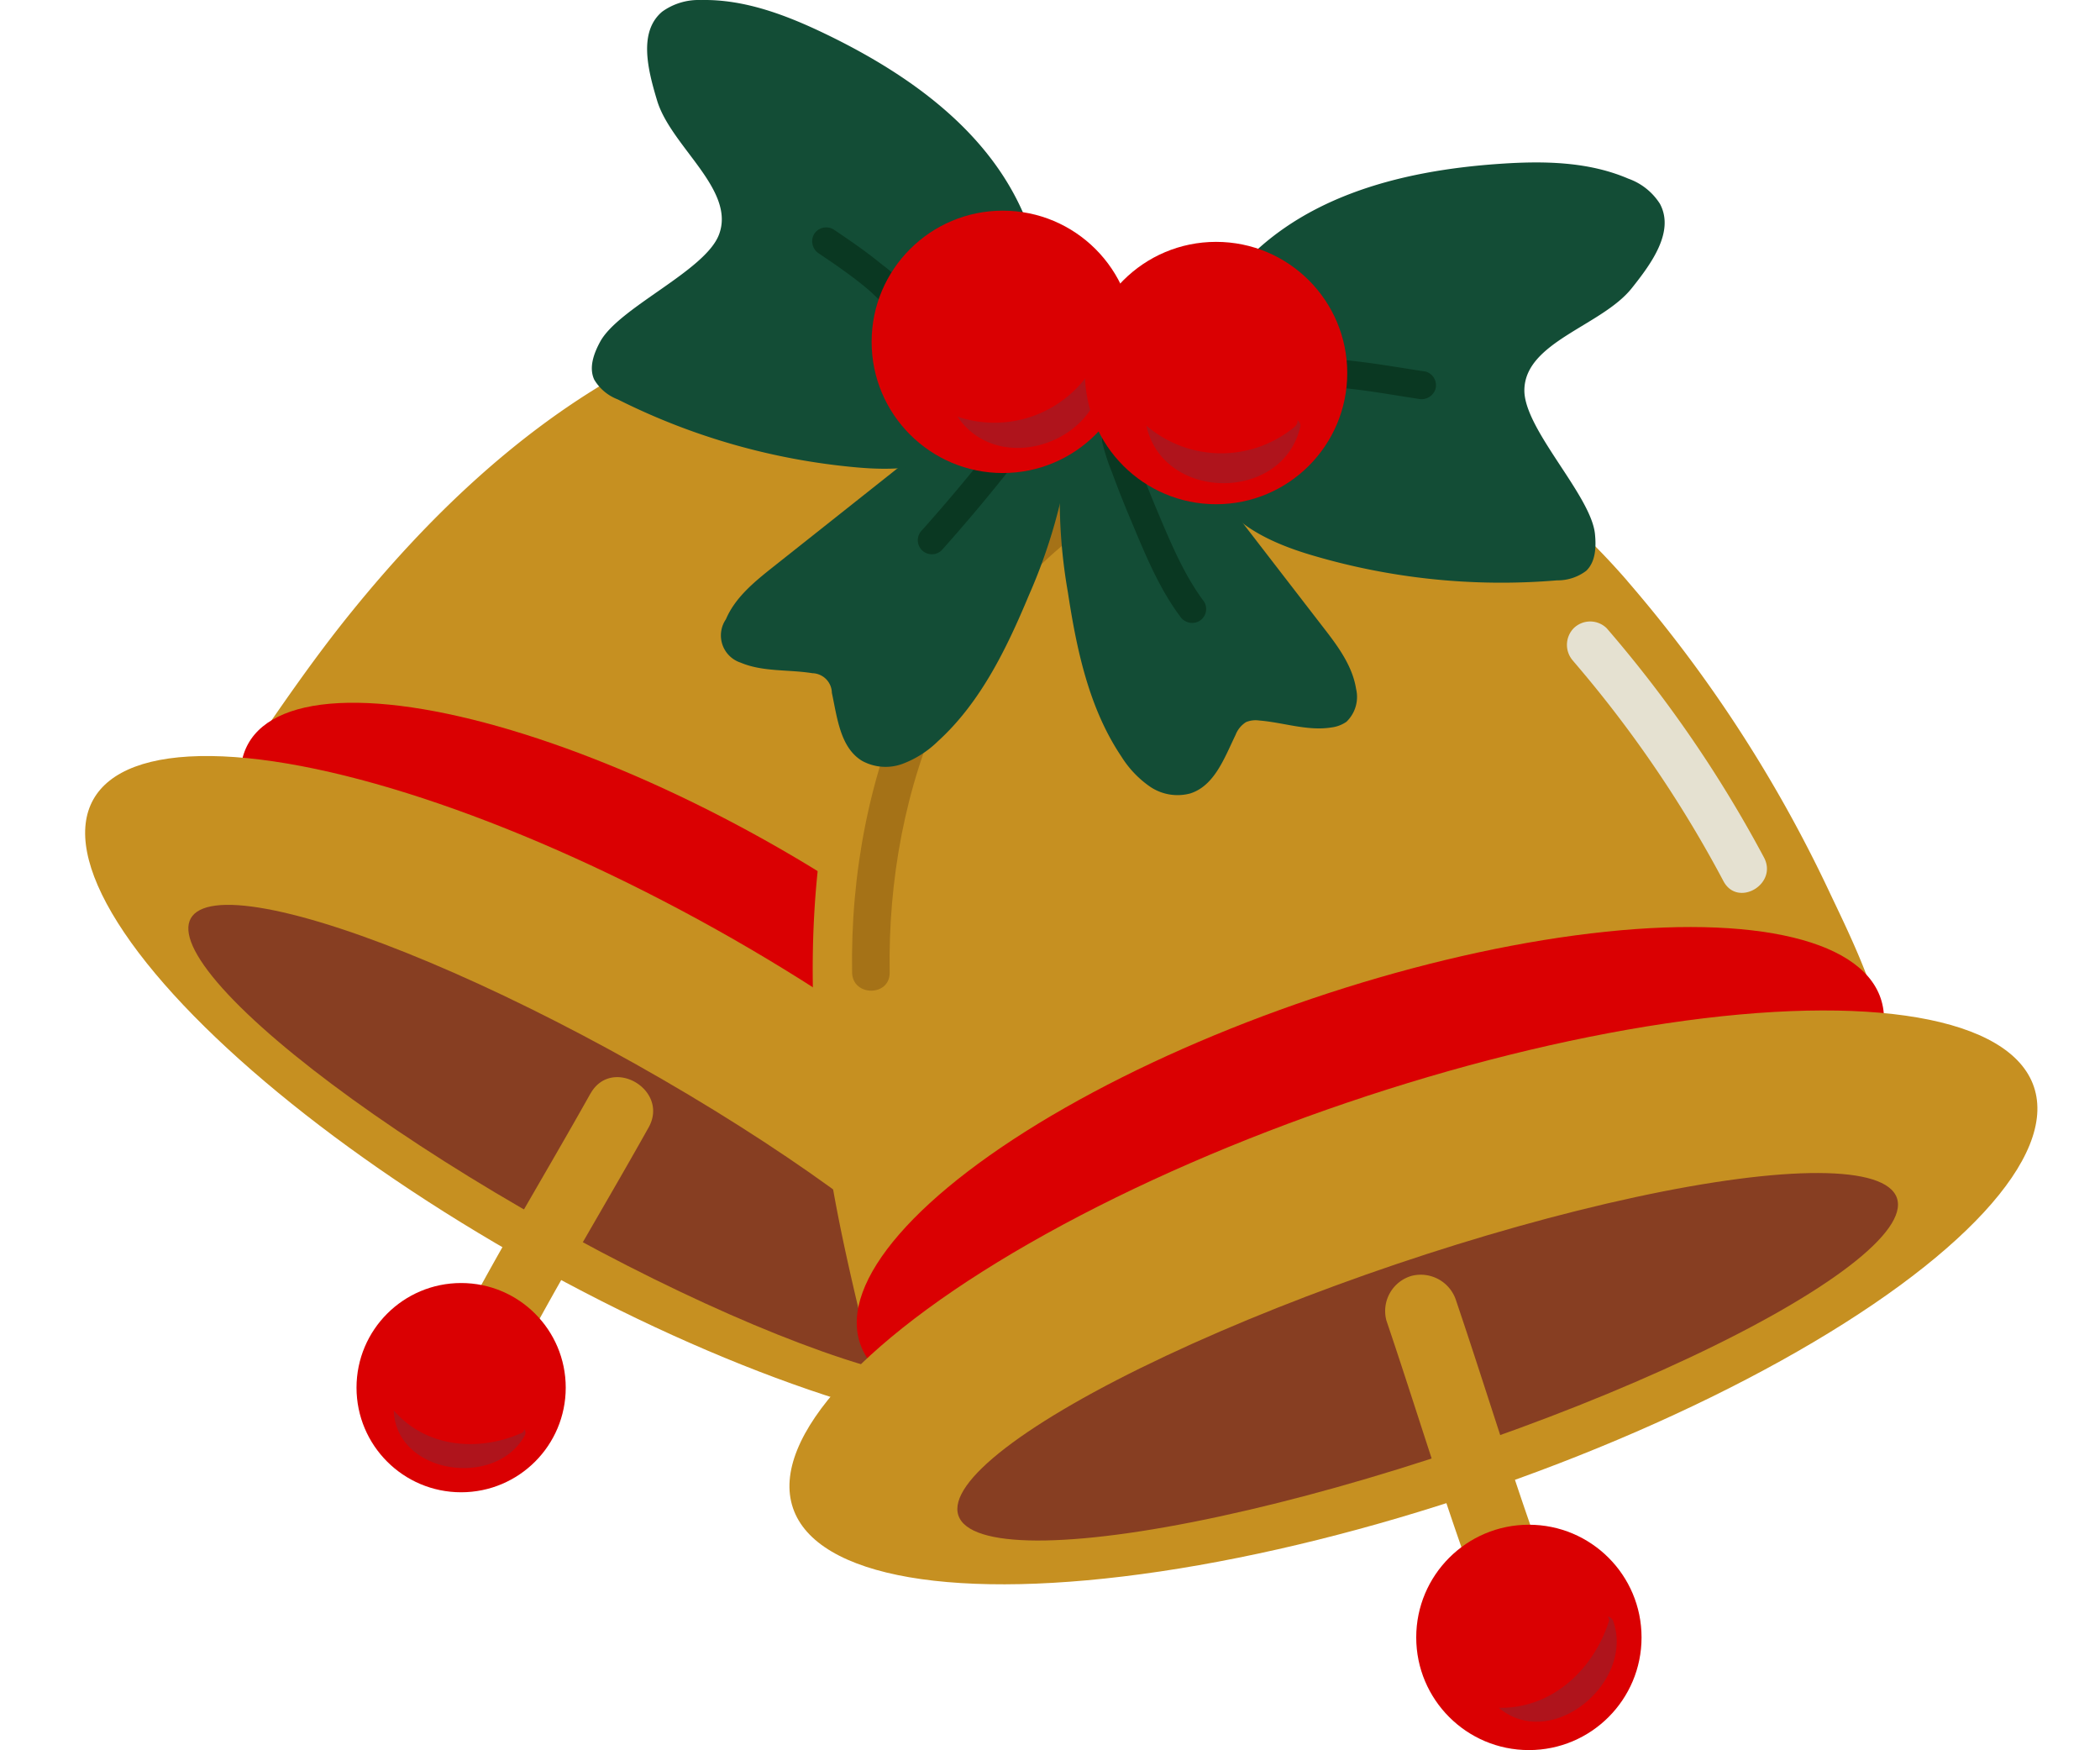 <svg xmlns="http://www.w3.org/2000/svg" width="251.098" height="209.226" viewBox="0 0 251.098 209.226">
    <g data-name="Group 2180">
        <g data-name="Group 2178" transform="translate(0 35.831)">
            <path data-name="Path 4075" d="M135.175 86.13a151.294 151.294 0 0 1-10.6 39.668c-1.655 3.907-5.494 13.838-8.818 15.71-4.328 2.428-12.63 2.279-16.782 1.411-20.35-4.246-40.374-13.661-57.006-25.6C32.4 110.455 24 103.916 16.415 94.8c-1.574-1.886-4.585-4.938-4.585-7.76 0-2.238 1.845-3.907 3.107-5.752 4.111-6.023 8.194-12.006 12.793-17.663 8.913-10.989 19.278-20.96 31.338-27.92 19.753-11.423 45.149-13.4 60.981.2 13.241 11.369 17.46 31.365 15.127 50.236z" transform="translate(14.384 -26.408)" style="fill:#c69021"/>
            <ellipse data-name="Ellipse 20" cx="20.187" cy="59.801" rx="20.187" ry="59.801" transform="rotate(-60.68 70.27 18.418)" style="fill:#da0002"/>
            <ellipse data-name="Ellipse 21" cx="22.832" cy="72.729" rx="22.832" ry="72.729" transform="rotate(-60.76 67.96 39.84)" style="fill:#c69021"/>
            <ellipse data-name="Ellipse 22" cx="10.853" cy="54.985" rx="10.853" ry="54.985" transform="rotate(-60.68 80.016 26.762)" style="fill:#873e22"/>
            <path data-name="Path 4076" d="M49.089 96.875c-5.576 9.958-11.572 19.712-16.768 29.887a4.129 4.129 0 0 0 1.438 5.508 4.078 4.078 0 0 0 5.508-1.438c5.209-10.175 11.192-19.929 16.768-29.887 2.537-4.518-4.409-8.574-6.946-4.056z" transform="translate(21.514 -1.975)" style="fill:#c69021"/>
            <circle data-name="Ellipse 23" cx="12.508" cy="12.508" r="12.508" transform="translate(42.629 117.556)" style="fill:#da0002"/>
            <path data-name="Path 4077" d="M27.21 124.28c3.839 4.49 10.215 4.992 15.33 2.686a.464.464 0 0 0 .258-.448.662.662 0 0 1 .122.678c-3.364 6.444-15.439 4.789-15.71-2.917z" transform="translate(19.869 8.497)" style="fill:#af141c"/>
        </g>
        <g data-name="Group 2179" transform="translate(86.91 45.016)">
            <path data-name="Path 4078" d="M161.547 57.627a162.692 162.692 0 0 1 24.107 37.063c1.94 4.138 7.122 14.38 6.213 18.4-1.167 5.209-7.285 11.748-10.975 14.448-18.057 13.227-40.048 22.466-61.578 27.187-12.4 2.713-23.673 4.721-36.453 4.219-2.645-.109-7.258.122-9.51-1.926-1.791-1.614-1.791-4.3-2.361-6.648-1.845-7.638-3.69-15.221-4.911-22.981-2.374-15.059-2.876-30.538.231-45.217 5.1-24.04 21.815-45.8 44.118-48.663 18.64-2.4 37.7 8.642 51.118 24.107z" transform="translate(-53.871 -33.178)" style="fill:#c69021"/>
            <ellipse data-name="Ellipse 24" cx="64.413" cy="21.747" rx="64.413" ry="21.747" transform="rotate(-18.68 293.27 20.256)" style="fill:#da0002"/>
            <ellipse data-name="Ellipse 25" cx="78.346" cy="24.596" rx="78.346" ry="24.596" transform="rotate(-18.75 339.13 55.99)" style="fill:#c69021"/>
            <ellipse data-name="Ellipse 26" cx="59.231" cy="11.694" rx="59.231" ry="11.694" transform="rotate(-18.68 392.218 -10.24)" style="fill:#873e22"/>
            <path data-name="Path 4079" d="M114.75 117.8c3.948 11.654 7.448 23.47 11.83 34.961a4.452 4.452 0 0 0 5.332 3.025c2.089-.57 3.866-3.134 3.025-5.332-4.382-11.491-7.882-23.321-11.83-34.961a4.434 4.434 0 0 0-5.332-3.025 4.376 4.376 0 0 0-3.025 5.332z" transform="translate(-35.889 -4.955)" style="fill:#c69021"/>
            <circle data-name="Ellipse 27" cx="13.471" cy="13.471" r="13.471" transform="translate(82.429 137.267)" style="fill:#da0002"/>
            <path data-name="Path 4080" d="M124.58 153.349c6.363.163 11.369-4.572 13.2-10.338a.506.506 0 0 0-.163-.529c.244-.054.5.176.638.393 2.727 7.339-7.3 15.8-13.661 10.46z" transform="translate(-32.315 5.801)" style="fill:#af141c"/>
        </g>
        <path data-name="Path 4081" d="M98.124 41.432C76.662 53.343 67.22 78.021 67.613 101.6c.054 2.89 4.531 2.89 4.49 0-.366-22.045 8.181-45.135 28.3-56.3 2.523-1.4.271-5.277-2.266-3.88z" transform="translate(34.274 14.67)" style="fill:#a57217"/>
        <path data-name="Path 4082" d="M86.269 39.46a64.647 64.647 0 0 0 .624 17.935c1.045 6.851 2.523 13.865 6.39 19.617a12.275 12.275 0 0 0 3.432 3.609 5.853 5.853 0 0 0 4.789.814c2.917-.909 4.111-4.273 5.44-7.014a3.146 3.146 0 0 1 1.248-1.519 3.015 3.015 0 0 1 1.587-.19c2.89.231 5.766 1.289 8.628.828a4.005 4.005 0 0 0 1.791-.678 4.123 4.123 0 0 0 1.153-3.934c-.448-2.808-2.238-5.182-3.989-7.434Q110.73 52.9 104.1 44.3c-1.669-2.157-3.446-4.409-5.956-5.508a16.526 16.526 0 0 0-5.006-1.017c-2.266-.217-4.775-.38-6.58 1a1.3 1.3 0 0 0-.3.678z" transform="translate(40.797 13.427)" style="fill:#134d36"/>
        <path data-name="Path 4083" d="M97.758 40.65a65.245 65.245 0 0 1-4.911 17.27c-2.673 6.4-5.779 12.847-10.921 17.514a12.073 12.073 0 0 1-4.206 2.673 5.857 5.857 0 0 1-4.843-.366c-2.6-1.587-2.957-5.128-3.6-8.126a2.392 2.392 0 0 0-2.333-2.347c-2.863-.461-5.915-.136-8.574-1.262a3.42 3.42 0 0 1-1.764-5.182c1.112-2.618 3.419-4.49 5.657-6.268q8.506-6.736 17.012-13.485c2.143-1.7 4.409-3.459 7.109-3.907a16.23 16.23 0 0 1 5.115.217c2.252.326 4.721.787 6.146 2.564a1.279 1.279 0 0 1 .122.733z" transform="translate(30.19 13.214)" style="fill:#134d36"/>
        <path data-name="Path 4084" d="M101.622 28.242c3.663 7.448-4.952 16.361-2.252 24.2 1.642 4.789 6.878 7.244 11.735 8.723a79.678 79.678 0 0 0 29.656 3.107 5.657 5.657 0 0 0 3.487-1.14c1.14-1.085 1.207-2.876 1.045-4.436-.5-4.64-8.506-12.522-8.438-17.189.081-5.752 9.239-7.651 12.834-12.155 2.361-2.957 5.155-6.77 3.378-10.093a7.407 7.407 0 0 0-3.785-3.012c-4.762-2.049-10.121-2.13-15.289-1.777-12.291.828-24.691 4.111-32.356 13.77" transform="translate(45.414 5.11)" style="fill:#134d36"/>
        <path data-name="Path 4085" d="M97.484 28.844c-6.173 5.562-1.479 17.026-6.905 23.307-3.31 3.839-9.089 4.178-14.136 3.731a79.369 79.369 0 0 1-28.679-8.14 5.555 5.555 0 0 1-2.808-2.361c-.665-1.438-.054-3.12.692-4.5 2.2-4.111 12.549-8.465 14.218-12.82 2.062-5.372-5.739-10.541-7.394-16.049-1.085-3.609-2.279-8.194.61-10.622A7.433 7.433 0 0 1 57.707 0C62.89-.121 67.9 1.792 72.562 4.031c11.1 5.345 21.394 13 24.921 24.813" transform="translate(26.096 .004)" style="fill:#134d36"/>
        <path data-name="Path 4086" d="M103.37 36.043c6.417-2.184 13.39-.61 19.9.366a1.753 1.753 0 0 0 2.076-1.18 1.7 1.7 0 0 0-1.18-2.076c-7.1-1.058-14.679-2.74-21.693-.366-2.035.692-1.167 3.948.9 3.242z" transform="translate(46.298 11.268)" style="fill:#0a3822"/>
        <path data-name="Path 4087" d="M76.734 29.784a12.874 12.874 0 0 0-4.206-5.237c-1.886-1.547-3.88-2.93-5.915-4.287a1.708 1.708 0 0 0-2.306.6 1.737 1.737 0 0 0 .6 2.306c.909.61 1.8 1.207 2.686 1.845s1.655 1.194 2.4 1.8a22.757 22.757 0 0 1 2.171 1.954c.176.19.339.38.516.57.081.095.122.163.014.014.081.109.149.2.217.312.122.19.244.38.353.583a2.527 2.527 0 0 1 .136.271c.217.434-.109-.3.068.163a1.688 1.688 0 1 0 3.256-.9z" transform="translate(33.022 7.149)" style="fill:#0a3822"/>
        <path data-name="Path 4088" d="M89.684 39.587a24.517 24.517 0 0 0 1.14 3.5c.719 1.954 1.479 3.88 2.293 5.793 1.628 3.88 3.3 8.018 5.834 11.409a1.737 1.737 0 0 0 2.306.6 1.687 1.687 0 0 0 .6-2.306c-2.428-3.229-4.043-7.149-5.6-10.84-.8-1.9-1.56-3.812-2.266-5.739a24.31 24.31 0 0 1-1.072-3.324c-.434-2.116-3.676-1.221-3.242.9z" transform="translate(42.131 13.368)" style="fill:#0a3822"/>
        <path data-name="Path 4089" d="M82.358 39.408q-4.07 5.169-8.452 10.08a1.679 1.679 0 1 0 2.374 2.374q4.375-4.9 8.452-10.08a1.726 1.726 0 0 0 0-2.374 1.7 1.7 0 0 0-2.374 0z" transform="translate(36.352 13.887)" style="fill:#0a3822"/>
        <circle data-name="Ellipse 28" cx="15.683" cy="15.683" r="15.683" transform="translate(104.221 25.185)" style="fill:#da0002"/>
        <path data-name="Path 4090" d="M76.9 38.639a13.75 13.75 0 0 0 16.334-6.159c.19-.353.461-.746.176-1.18a.833.833 0 0 1 .624.543c1.533 9.212-11.871 14.57-17.134 6.8z" transform="translate(37.59 11.168)" style="fill:#af141c"/>
        <circle data-name="Ellipse 29" cx="15.683" cy="15.683" r="15.683" transform="translate(129.725 28.915)" style="fill:#da0002"/>
        <path data-name="Path 4091" d="M93.53 37.658a13.751 13.751 0 0 0 17.46.393c.312-.258.705-.516.61-1.031a.822.822 0 0 1 .366.733c-2.035 9.117-16.442 9.062-18.423-.109z" transform="translate(43.521 13.208)" style="fill:#af141c"/>
        <path data-name="Path 4092" d="M131.41 59.549a143.056 143.056 0 0 1 17.921 26.264c1.7 3.188 6.539.353 4.843-2.835a149.611 149.611 0 0 0-18.8-27.4 2.817 2.817 0 0 0-3.961 0 2.855 2.855 0 0 0 0 3.961z" transform="translate(56.746 19.535)" style="fill:#e5e1d1"/>
    </g>
</svg>
